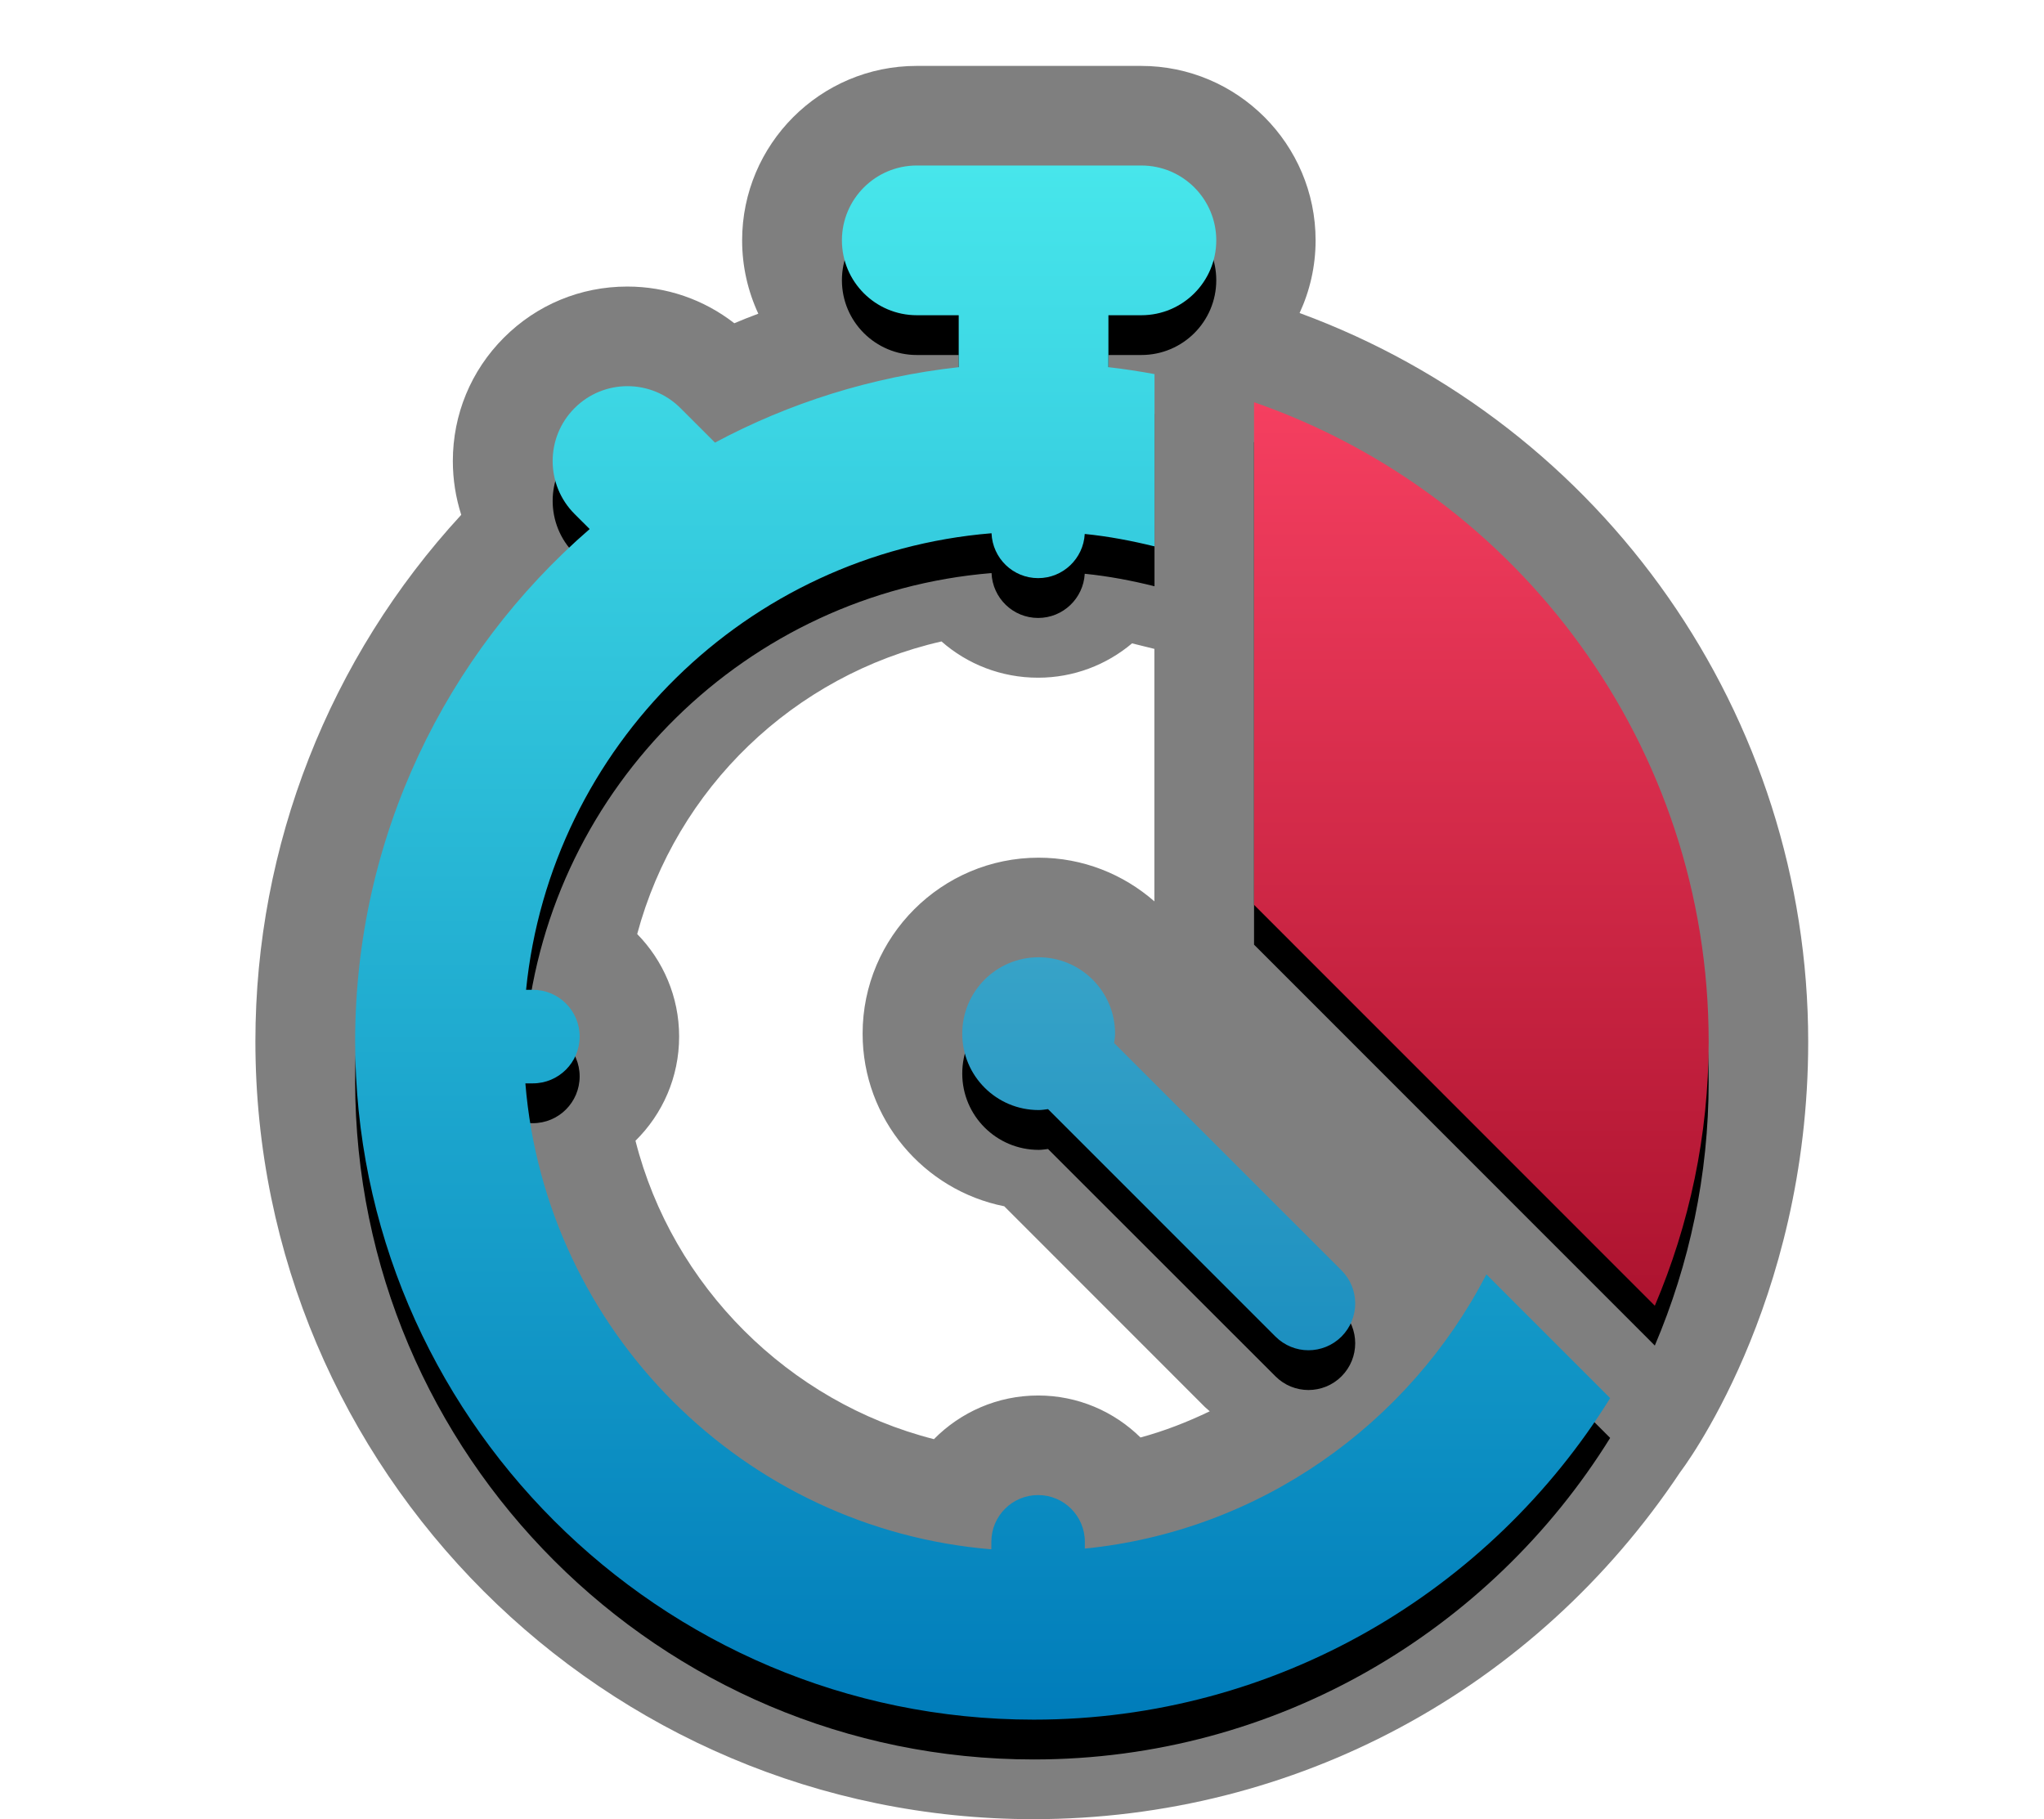 <?xml version="1.0" encoding="UTF-8"?>
<svg xmlns="http://www.w3.org/2000/svg" xmlns:xlink="http://www.w3.org/1999/xlink" contentScriptType="text/ecmascript" zoomAndPan="magnify" baseProfile="tiny" contentStyleType="text/css" version="1.1" width="98.855px" preserveAspectRatio="xMidYMid meet" viewBox="0 0 98.855 88" height="88px" x="0px" y="0px">
    <g>
        <path d="M 87.451 50.387 C 87.451 34.633 77.592 20.556 62.853 15.14 C 63.347 14.072 63.627 12.882 63.627 11.626 C 63.627 6.972 59.843 3.188 55.19 3.188 L 44.33 3.188 C 39.677 3.188 35.892 6.972 35.892 11.626 C 35.892 12.891 36.173 14.092 36.675 15.173 C 36.282 15.319 35.898 15.471 35.514 15.634 C 34.039 14.486 32.235 13.86 30.338 13.86 C 28.081 13.86 25.965 14.736 24.369 16.333 C 22.777 17.926 21.901 20.046 21.901 22.3 C 21.901 23.196 22.042 24.071 22.307 24.901 C 15.934 31.818 12.352 40.889 12.352 50.364 C 12.352 71.11 29.229 87.989 49.978 87.989 C 62.651 87.989 74.249 81.726 81.263 71.2 C 81.264 71.2 87.451 63.155 87.451 50.387 z M 50.206 67.497 C 48.236 67.497 46.451 68.309 45.168 69.609 C 38.144 67.824 32.516 62.204 30.734 55.175 C 32.039 53.891 32.845 52.107 32.845 50.135 C 32.845 48.206 32.069 46.457 30.817 45.177 C 32.712 38.122 38.384 32.655 45.534 31.025 C 46.778 32.119 48.414 32.779 50.205 32.779 C 51.931 32.779 53.519 32.155 54.75 31.118 L 55.83 31.385 L 55.83 43.597 C 54.333 42.286 52.374 41.484 50.232 41.484 C 45.541 41.484 41.719 45.303 41.719 49.995 C 41.719 54.12 44.671 57.568 48.569 58.345 L 58.277 68.058 C 58.355 68.128 58.432 68.193 58.508 68.261 C 57.434 68.777 56.32 69.214 55.158 69.528 C 53.882 68.272 52.134 67.497 50.206 67.497 z " fill-opacity="0.5" stroke-opacity="0.5"/>
        <path fill="none" d="M 53.929 49.995 C 53.929 50.148 53.899 50.3 53.883 50.447 L 64.881 61.444 C 65.765 62.326 65.765 63.76 64.881 64.645 C 64.44 65.086 63.86 65.308 63.28 65.308 C 62.705 65.308 62.126 65.086 61.686 64.645 L 50.686 53.646 C 50.539 53.664 50.392 53.69 50.237 53.69 C 48.197 53.69 46.539 52.036 46.539 49.992 C 46.539 47.953 48.193 46.299 50.237 46.299 C 52.281 46.299 53.929 47.957 53.929 49.995 z "/>
        <path d="M 46.538 51.924 C 46.538 53.966 48.193 55.617 50.236 55.617 C 50.389 55.617 50.54 55.59 50.686 55.575 L 61.685 66.569 C 62.127 67.012 62.705 67.232 63.28 67.232 C 63.859 67.232 64.441 67.012 64.881 66.569 C 65.763 65.687 65.763 64.255 64.881 63.372 L 53.883 52.372 C 53.902 52.223 53.929 52.075 53.929 51.924 C 53.929 49.879 52.273 48.226 50.23 48.226 C 48.187 48.226 46.538 49.879 46.538 51.924 z "/>
        <path d="M 52.467 76.828 L 52.467 76.5 C 52.467 75.249 51.455 74.239 50.206 74.239 C 48.955 74.239 47.945 75.249 47.945 76.5 L 47.945 76.861 C 35.967 75.877 26.39 66.301 25.409 54.326 L 25.771 54.326 C 27.022 54.326 28.034 53.314 28.034 52.062 C 28.034 50.815 27.022 49.799 25.771 49.799 L 25.443 49.799 C 26.625 38.034 36.122 28.689 47.954 27.718 C 48.003 28.925 48.99 29.889 50.208 29.889 C 51.414 29.889 52.396 28.942 52.462 27.752 C 53.614 27.867 54.736 28.082 55.836 28.356 L 55.836 20.021 C 55.102 19.885 54.357 19.769 53.607 19.686 L 53.607 17.171 L 55.199 17.171 C 57.202 17.171 58.823 15.552 58.823 13.554 C 58.823 11.551 57.202 9.932 55.199 9.932 L 44.341 9.932 C 42.341 9.932 40.718 11.551 40.718 13.554 C 40.718 15.553 42.341 17.171 44.341 17.171 L 46.367 17.171 L 46.367 19.686 C 42.142 20.151 38.161 21.42 34.579 23.334 L 32.909 21.665 C 31.494 20.252 29.2 20.252 27.789 21.665 C 26.375 23.08 26.375 25.373 27.789 26.787 L 28.518 27.514 C 21.574 33.535 17.176 42.406 17.176 52.292 C 17.176 70.384 31.896 85.101 49.99 85.101 C 61.75 85.101 72.082 78.874 77.873 69.549 L 71.887 63.565 C 68.139 70.803 60.94 75.975 52.467 76.828 z "/>
        <path d="M 80.033 65.081 C 81.701 61.155 82.637 56.847 82.637 52.315 C 82.637 37.997 73.449 25.832 60.65 21.382 L 60.65 45.691 L 80.033 65.081 z "/>
        <linearGradient x1="39.24" gradientTransform="matrix(1 0 0 1 16.8 656.59)" y1="-648.587" x2="39.24" gradientUnits="userSpaceOnUse" y2="-573.414" xlink:type="simple" xlink:actuate="onLoad" id="SVGID_1_" xlink:show="other">
            <stop stop-color="#6dcad7" offset="0"/>
            <stop stop-color="#037db9" offset="1"/>
        </linearGradient>
        <path fill="url(#SVGID_1_)" d="M 46.538 49.995 C 46.538 52.04 48.193 53.691 50.236 53.691 C 50.389 53.691 50.54 53.664 50.686 53.646 L 61.685 64.646 C 62.127 65.086 62.705 65.309 63.28 65.309 C 63.859 65.309 64.441 65.086 64.881 64.646 C 65.763 63.76 65.763 62.328 64.881 61.446 L 53.883 50.449 C 53.902 50.3 53.929 50.149 53.929 49.995 C 53.929 47.957 52.273 46.301 50.23 46.301 C 48.187 46.301 46.538 47.957 46.538 49.995 z "/>
        <linearGradient x1="30.724" gradientTransform="matrix(1 0 0 1 16.8 656.59)" y1="-648.583" x2="30.724" gradientUnits="userSpaceOnUse" y2="-573.414" xlink:type="simple" xlink:actuate="onLoad" id="SVGID_2_" xlink:show="other">
            <stop stop-color="#47e6eb" offset="0"/>
            <stop stop-color="#007cba" offset="1"/>
        </linearGradient>
        <path fill="url(#SVGID_2_)" d="M 52.467 74.902 L 52.467 74.573 C 52.467 73.326 51.455 72.313 50.206 72.313 C 48.955 72.313 47.945 73.326 47.945 74.573 L 47.945 74.937 C 35.968 73.948 26.39 64.379 25.409 52.4 L 25.771 52.4 C 27.022 52.4 28.034 51.387 28.034 50.135 C 28.034 48.889 27.022 47.874 25.771 47.874 L 25.443 47.874 C 26.625 36.108 36.122 26.76 47.954 25.792 C 48.003 26.999 48.99 27.963 50.208 27.963 C 51.414 27.963 52.396 27.016 52.462 25.826 C 53.614 25.942 54.736 26.157 55.836 26.427 L 55.836 18.094 C 55.102 17.961 54.357 17.843 53.607 17.76 L 53.607 15.247 L 55.199 15.247 C 57.202 15.247 58.823 13.623 58.823 11.626 C 58.823 9.626 57.202 8.005 55.199 8.005 L 44.341 8.005 C 42.341 8.005 40.718 9.627 40.718 11.626 C 40.718 13.623 42.341 15.247 44.341 15.247 L 46.367 15.247 L 46.367 17.76 C 42.142 18.227 38.161 19.493 34.579 21.408 L 32.909 19.739 C 31.494 18.325 29.2 18.324 27.789 19.739 C 26.375 21.154 26.375 23.447 27.789 24.861 L 28.518 25.589 C 21.574 31.609 17.176 40.482 17.176 50.366 C 17.176 68.458 31.896 83.175 49.99 83.175 C 61.75 83.175 72.082 76.948 77.873 67.624 L 71.887 61.64 C 68.139 68.877 60.94 74.051 52.467 74.902 z "/>
        <linearGradient x1="54.843" gradientTransform="matrix(1 0 0 1 16.8 656.59)" y1="-637.134" x2="54.843" gradientUnits="userSpaceOnUse" y2="-593.435" xlink:type="simple" xlink:actuate="onLoad" id="SVGID_3_" xlink:show="other">
            <stop stop-color="#f53f60" offset="0"/>
            <stop stop-color="#ad132f" offset="1"/>
        </linearGradient>
        <path fill="url(#SVGID_3_)" d="M 80.033 63.155 C 81.701 59.229 82.637 54.921 82.637 50.386 C 82.637 36.07 73.449 23.905 60.65 19.455 L 60.65 43.765 L 80.033 63.155 z "/>
    </g>
</svg>
